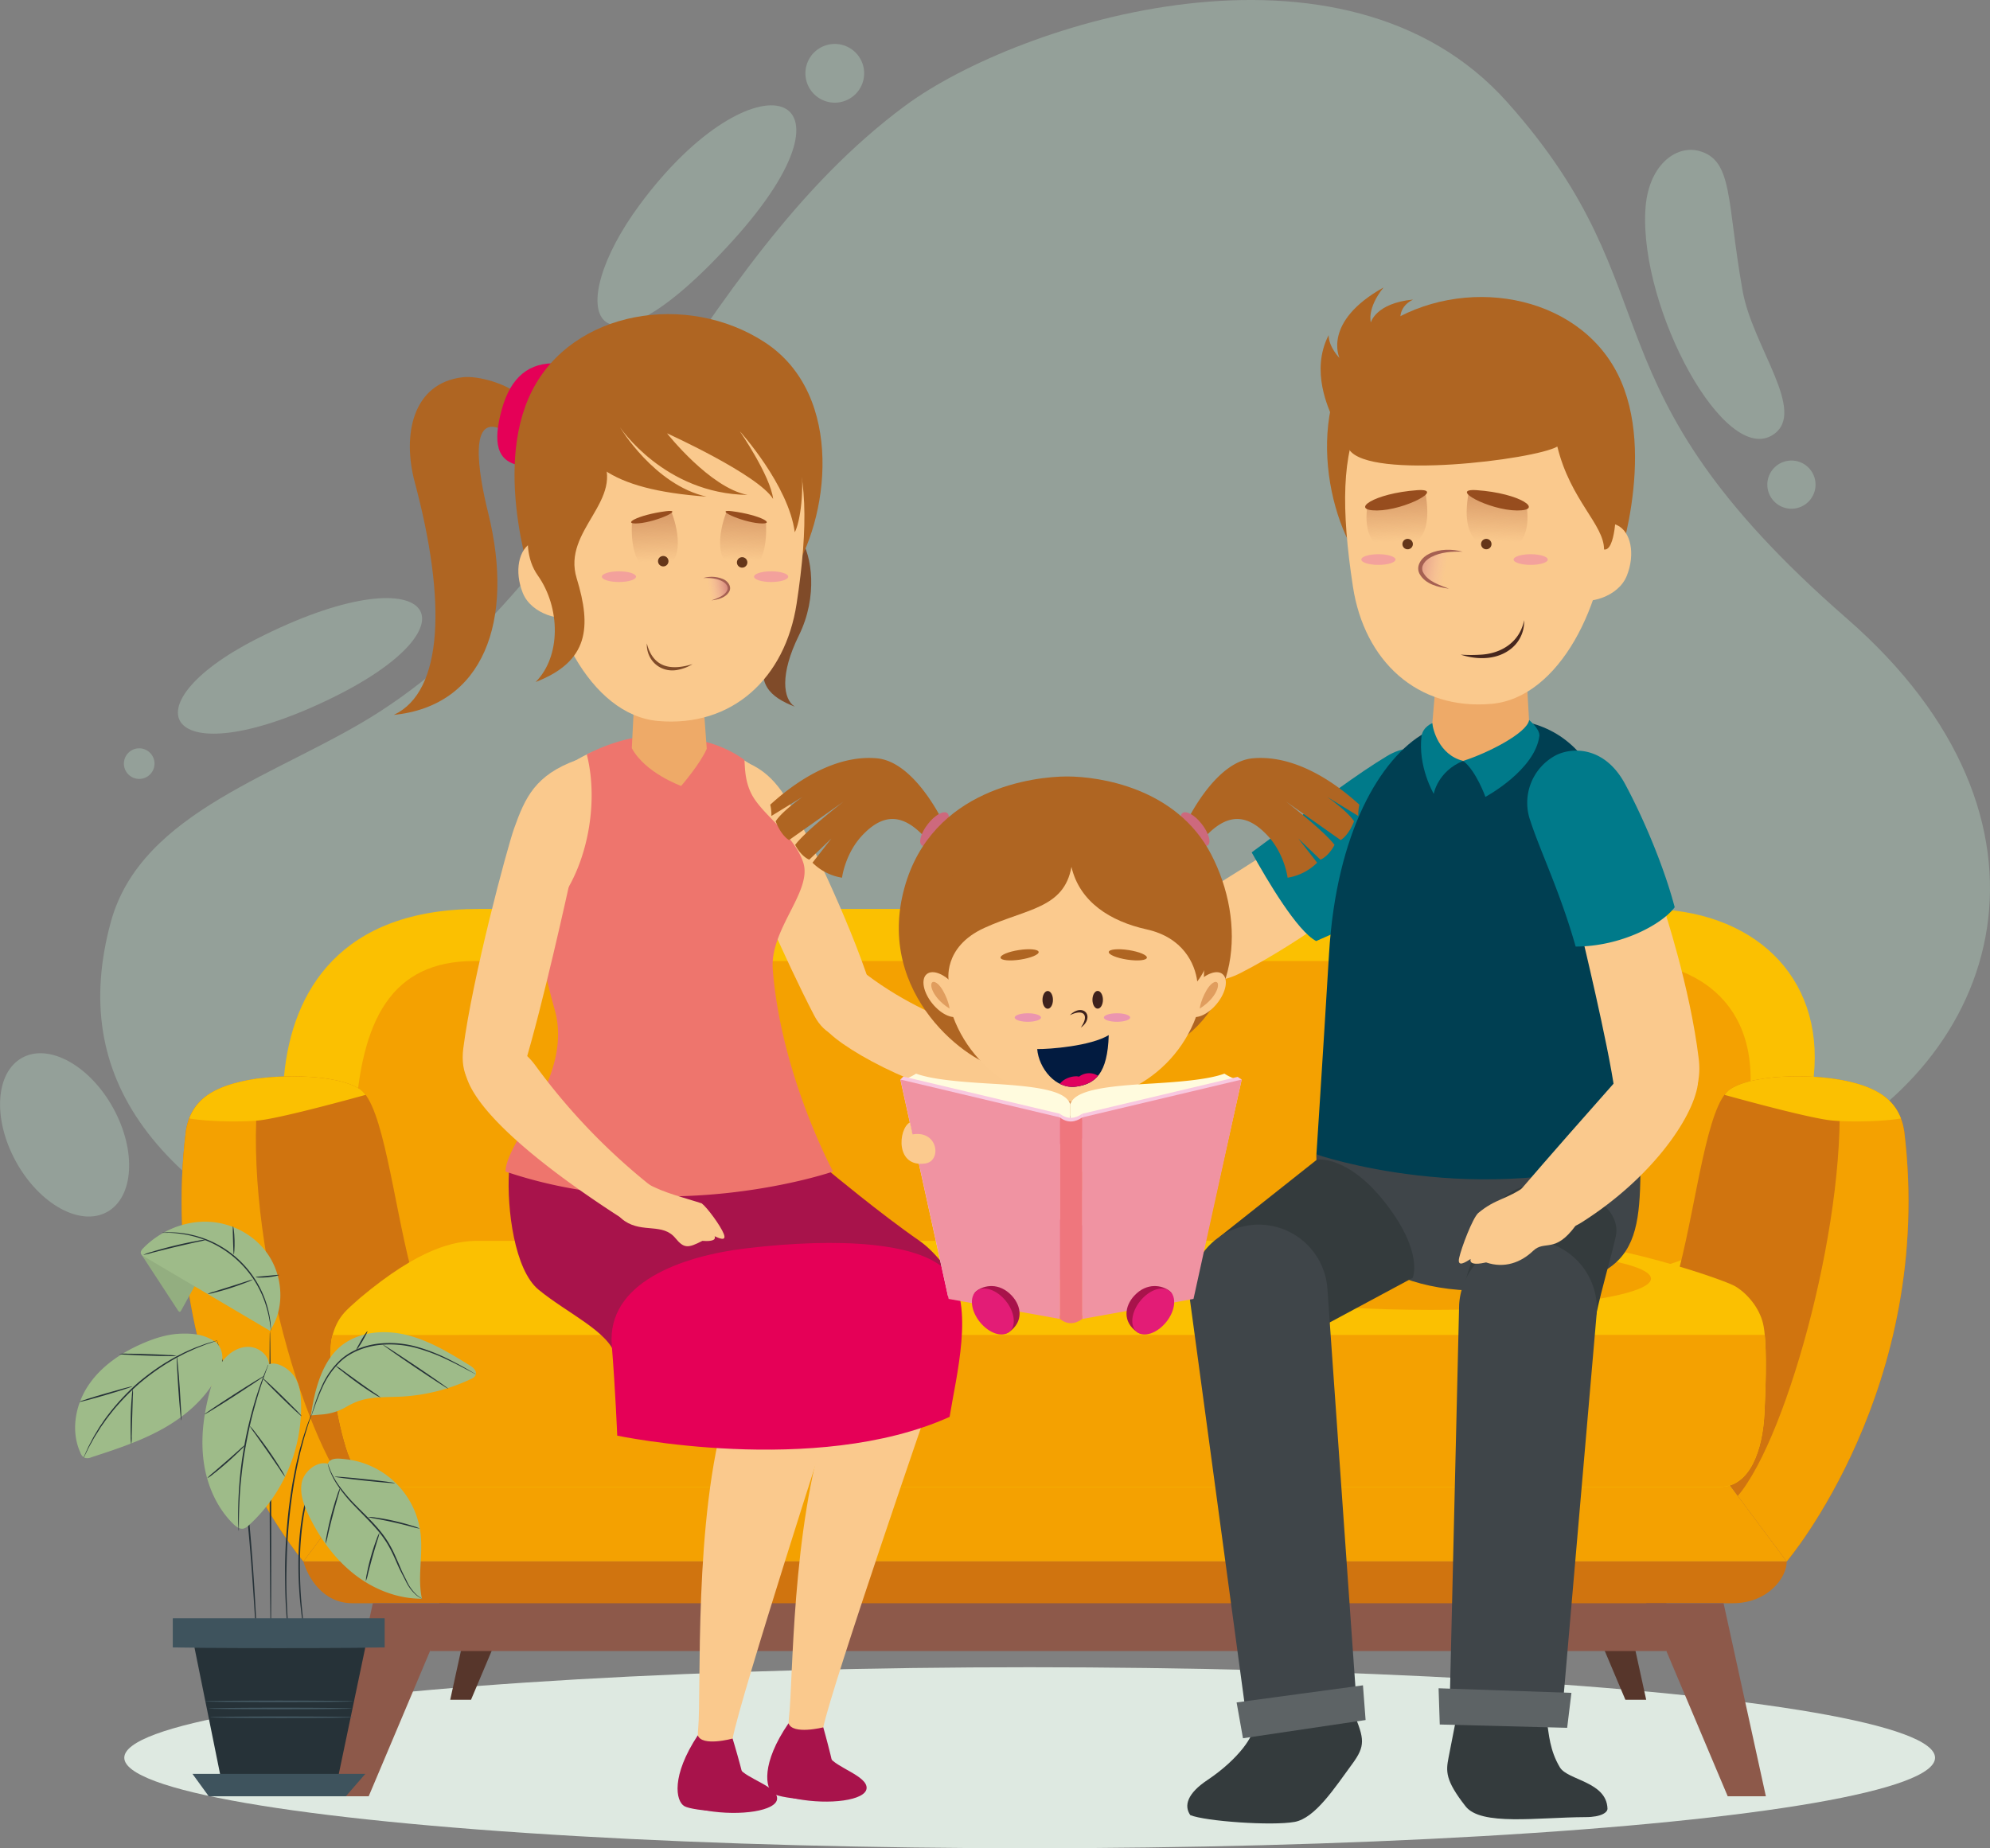 <svg xmlns="http://www.w3.org/2000/svg" xmlns:xlink="http://www.w3.org/1999/xlink" viewBox="0 0 1060.72 985.33"><rect x="0" y="0" width="1060.72" height="985.33" fill="#808080" stroke="none"/><defs><style>.cls-1{opacity:0.43;}.cls-2{fill:#aec9b9;}.cls-3{fill:#dee9e1;}.cls-4{fill:#57362b;}.cls-5{fill:#8d594a;}.cls-6{fill:#d0740f;}.cls-7{fill:#f4a101;}.cls-8{fill:#fbc001;}.cls-9{fill:#fac98d;}.cls-10{fill:#007a8a;}.cls-11{fill:#343b3d;}.cls-12{fill:#af6522;}.cls-13{fill:#3f4549;}.cls-14{fill:#003f52;}.cls-15{fill:#eeaa68;}.cls-16{fill:url(#linear-gradient);}.cls-17{fill:#a56052;}.cls-18{fill:url(#linear-gradient-2);}.cls-19{fill:#64361a;}.cls-20{fill:#974d1e;}.cls-21{fill:url(#linear-gradient-3);}.cls-22{fill:#f3a19c;}.cls-23{fill:#46271e;}.cls-24{fill:#5d6365;}.cls-25{fill:#e50057;}.cls-26{fill:#804b29;}.cls-27{fill:#a8134b;}.cls-28{fill:#ee756d;}.cls-29{fill:url(#linear-gradient-4);}.cls-30{fill:url(#linear-gradient-5);}.cls-31{fill:url(#linear-gradient-6);}.cls-32{fill:#e31c76;}.cls-33{fill:#fbca8e;}.cls-34{fill:#8d344c;}.cls-35{fill:#e09d5e;}.cls-36{fill:#cd697d;}.cls-37{fill:#3e221d;}.cls-38{fill:#eb95af;}.cls-39{fill:#021b40;}.cls-40{fill:#e0005f;}.cls-41{fill:#fff;}.cls-42{fill:#fdc300;}.cls-43{fill:#fffbde;}.cls-44{fill:#f8c8e0;}.cls-45{fill:#f093a2;}.cls-46{fill:#ef767d;}.cls-47{fill:#263238;}.cls-48{fill:#93ae80;}.cls-49{fill:#9ebb89;}.cls-50{fill:#3e535d;}.cls-51{fill:#455a64;}</style><linearGradient id="linear-gradient" x1="-535.24" y1="684.8" x2="-550.55" y2="694.32" gradientTransform="matrix(-0.92, 0.38, 0.38, 0.92, 0.41, -126.68)" gradientUnits="userSpaceOnUse"><stop offset="0" stop-color="#d28178"/><stop offset="1" stop-color="#f6b9ad" stop-opacity="0"/></linearGradient><linearGradient id="linear-gradient-2" x1="908.18" y1="160.6" x2="915.22" y2="184.45" gradientTransform="translate(-94.44 -119.75) rotate(14.55)" gradientUnits="userSpaceOnUse"><stop offset="0" stop-color="#d99b68"/><stop offset="1" stop-color="#d99b68" stop-opacity="0"/></linearGradient><linearGradient id="linear-gradient-3" x1="625.13" y1="234.09" x2="632.16" y2="257.94" gradientTransform="matrix(-0.97, 0.25, 0.25, 0.97, 1344.58, -119.75)" xlink:href="#linear-gradient-2"/><linearGradient id="linear-gradient-4" x1="578.98" y1="234.58" x2="569.73" y2="240.33" gradientTransform="translate(-56.39 -126.68) rotate(22.55)" xlink:href="#linear-gradient"/><linearGradient id="linear-gradient-5" x1="1792.1" y1="-58.2" x2="1799.29" y2="-33.83" gradientTransform="translate(-1400.56 -119.75) rotate(14.55)" xlink:href="#linear-gradient-2"/><linearGradient id="linear-gradient-6" x1="1031.6" y1="139.25" x2="1038.78" y2="163.62" gradientTransform="matrix(-0.97, 0.25, 0.25, 0.97, 1359.98, -119.75)" xlink:href="#linear-gradient-2"/></defs><g id="Layer_2" data-name="Layer 2"><g id="Layer_1-2" data-name="Layer 1"><g class="cls-1"><path class="cls-2" d="M984.45,329.76C840,203.84,894.87,157.12,803.47,54.55c-87.32-98-260.76-42.72-320.87,1.71C367.23,141.54,323,301.55,202.48,379.34,150.36,413,75.19,431.89,59,491.77c-22.23,82.07,21.41,144.8,143.4,193.88,80.58,32.42,223.16,44,310,41,150.71-5.2,323.8-51,447.58-109.19C1068.54,566.41,1107.64,437.16,984.45,329.76Z"/><path class="cls-2" d="M341.14,108.91c-42.5,57.31-24.84,101.54,49.57,19.27S401.91,27,341.14,108.91Z"/><path class="cls-2" d="M460.62,39.07A15.66,15.66,0,1,1,445,23.42,15.66,15.66,0,0,1,460.62,39.07Z"/><path class="cls-2" d="M877,112.17c-2.84,53,42.46,136.69,68.18,119.54,18.24-12.16-11-46.74-16.34-76.76-8.51-48-4.94-69.54-23.18-74.48C893.2,77.11,878.24,88.29,877,112.17Z"/><path class="cls-2" d="M967.73,258.37a12.85,12.85,0,1,1-12.85-12.85A12.85,12.85,0,0,1,967.73,258.37Z"/><path class="cls-2" d="M136.44,340.78c-69.91,35.72-48,73.46,37.75,32.65S230.31,292.83,136.44,340.78Z"/><path class="cls-2" d="M82.36,407.1a8.16,8.16,0,1,1-8.16-8.16A8.16,8.16,0,0,1,82.36,407.1Z"/><ellipse class="cls-2" cx="34.41" cy="605.04" rx="29.59" ry="46.93" transform="translate(-287.38 91.51) rotate(-28.82)"/></g><ellipse class="cls-3" cx="548.84" cy="937.08" rx="482.59" ry="48.25"/><polygon class="cls-4" points="871.52 879.02 877.46 906.16 866.37 906.16 854.91 879.02 871.52 879.02"/><polygon class="cls-4" points="245.92 879.02 239.98 906.16 251.07 906.16 262.53 879.02 245.92 879.02"/><polygon class="cls-5" points="229.21 880.2 888.23 880.2 888.23 848.63 235.32 848.63 229.21 880.2"/><path class="cls-6" d="M161.72,832.41c2.27,8.23,10.21,22.29,26.07,22.29H923.66c18.49,0,28.71-13.43,28.71-22.29Z"/><polygon class="cls-7" points="161.72 832.41 952.37 832.41 921.14 790.52 196.76 785.41 161.72 832.41"/><path class="cls-8" d="M966.77,573.81c5.61-53.9-32.9-89.24-89.31-89.24H255.39c-73.8,0-99.8,43.61-104,89.24S133.23,671,229.21,685.05s633.45,17.27,682.61,0S962.84,611.54,966.77,573.81Z"/><path class="cls-7" d="M189.28,597.86c3.07-54.22,19.26-85.52,63.52-85.52H865.92c36.7,0,77.72,22.08,64.77,85.52S918,667.78,876.31,677.49s-611.12,0-637.48,0-46.14-8.63-49.55-25.91S189.28,597.86,189.28,597.86Z"/><path class="cls-6" d="M99.07,603c2.67-16.79,14.51-24,35.93-27.64,14.79-2.5,45.15-2.77,57.13,5.52s17.5,59,26.72,94.91c-10.14,18.42-19.35,106-19.35,106l-37.78,50.68S82.48,739.35,99.07,603Z"/><path class="cls-6" d="M1015,603c-2.67-16.79-14.52-24-35.93-27.64-14.8-2.5-45.15-2.77-57.13,5.52s-17.51,59-26.72,94.91c10.13,18.42,19.35,106,19.35,106l37.78,50.68S1031.6,739.35,1015,603Z"/><path class="cls-7" d="M138.48,574.84c-1.23.16-2.4.32-3.48.51C113.58,579,101.74,586.2,99.07,603c-16.59,136.36,62.65,229.42,62.65,229.42l26.05-34.94C161,766.44,127.65,651.59,138.48,574.84Z"/><path class="cls-7" d="M1015,603c-2.64-16.59-14.28-23.84-35.21-27.5,6.38,68.45-26.42,190.24-53.5,222l26.06,34.95S1031.6,739.35,1015,603Z"/><path class="cls-8" d="M137.87,597.33c10.92-1.15,42.5-9.64,57-13.63a12.94,12.94,0,0,0-2.71-2.83c-12-8.29-42.34-8-57.13-5.52-18.29,3.08-29.54,8.87-34.11,20.93C112.39,598.17,130.19,598.14,137.87,597.33Z"/><path class="cls-8" d="M1013.2,596.28c-4.58-12.06-15.83-17.85-34.11-20.93-14.8-2.5-45.15-2.77-57.13,5.52a13,13,0,0,0-2.72,2.83c14.48,4,46,12.48,57,13.63C983.9,598.14,1001.7,598.17,1013.2,596.28Z"/><polygon class="cls-5" points="198.73 854.7 176.19 957.61 196.53 957.61 239.98 854.7 198.73 854.7"/><polygon class="cls-5" points="918.71 854.7 941.25 957.61 920.91 957.61 877.46 854.7 918.71 854.7"/><path class="cls-8" d="M191.86,692c-7.07,6.42-12.07,9.59-14.91,21s2.84,45.58,8.54,61.73,17.1,18,33.24,18h698c16.14,0,22.79-19.94,23.74-38.94s1.34-39.49-.72-48.18-8.68-16.23-14.85-19.88-66.31-24.22-103.37-24.22H254.79C242.08,661.51,223.65,665.32,191.86,692Z"/><ellipse class="cls-7" cx="762.74" cy="681.66" rx="117.27" ry="16.66"/><path class="cls-7" d="M177.33,711.69c-.13.43-.27.81-.38,1.27-2.85,11.4,2.84,45.58,8.54,61.73s17.1,18,33.24,18h698c16.14,0,22.79-19.94,23.74-38.94.77-15.47,1.15-31.83.16-42.1Z"/><path class="cls-9" d="M702.89,436.59s-51.27,34.35-73,45.87S627,536.25,661.3,518.7s69-45.36,69-45.36Z"/><path class="cls-10" d="M701.56,501.69c21.06-9.31,33.88-14.2,60.74-41.85,15.83-16.3,17.21-33.58,12.37-45.14s-18.48-21.85-35.5-11.55c-15.53,9.39-31.9,21.66-72,51.27C675.66,469.65,691.41,496.38,701.56,501.69Z"/><path class="cls-11" d="M831.5,942.26c-5.51-9.13-5.88-18-6.88-24l-47.71-5.78s-3,15.45-4.78,24.42c-1.43,7.4-1.89,12.07,9,26,8.16,10.66,38.37,5.95,64,5.83,8.58,0,11.78-2.6,11.7-4.54C856.33,949.77,835.64,949.1,831.5,942.26Z"/><path class="cls-12" d="M724.42,298.17c-20.41-29.35-29.63-96.51,13.73-124.83,41.36-27,102.3-17.1,124.09,26s-1.66,107.08-1.66,107.08Z"/><path class="cls-13" d="M789,688.09c-63.49,0-87.35-38.84-87.35-71.65v-1H874.43v1C874.44,667.48,872.46,688.09,789,688.09Z"/><path class="cls-14" d="M797,383.16c-9.69,0-30.06,3.36-37.32,7.45-24,13.48-47.39,53.38-51.26,117.69C705,565,701.69,615.45,701.69,615.45s86.52,29.87,174.58,0c-.11-16.15-2-66-4.63-103C865.58,427.53,849.49,383.16,797,383.16Z"/><path class="cls-15" d="M816,401.15l-4.32-75.89-43.32,2.06-6.22,74.14C774.88,407.62,802.1,407.74,816,401.15Z"/><path class="cls-10" d="M763.47,385.53c.26,3.19,3.47,16.89,16.43,20.11-13.69,5.64-15.67,17.57-15.67,17.57s-8.6-14.58-6.48-31C758.62,387.34,763.47,385.53,763.47,385.53Z"/><path class="cls-10" d="M815.05,383.86c-1,6.91-22.22,17.72-35.15,21.78,6.88,5.2,11.86,19.19,11.86,19.19s26.51-14.21,28.79-32.65C820.68,388.46,815.05,383.86,815.05,383.86Z"/><path class="cls-9" d="M721.15,312.77c6.05,39.47,34.19,66,73.9,62.46,36.13-3.18,61.11-53.68,62.12-99.73s-23.66-82.5-67.28-81.83C723.09,194.71,708.42,229.58,721.15,312.77Z"/><path class="cls-9" d="M835.87,295.41c-4.59,11.47-4.61,20.34,2.88,23.78s23.79-.77,28.38-12.24,2.25-23.56-5.23-27S840.46,283.93,835.87,295.41Z"/><path class="cls-16" d="M775.25,293.37c-9.74-.57-17.5,2.11-18.28,9.38s9.39,10.21,17.38,10S782.82,293.8,775.25,293.37Z"/><path class="cls-17" d="M779.6,294.11c-5.68-.15-11.67.18-16.74,2.87-2.94,1.53-5.92,4.61-4.38,8,2.61,5.11,8.82,6.88,13.86,8.86-5.84-.81-12.66-2.36-15.73-8-2.21-4.39,1.45-8.95,5.32-10.67,5.48-2.62,12-2.56,17.67-1.06Z"/><path class="cls-18" d="M759.81,262.62c1,7.26,5,28.55-15.38,30.25s-15.56-23-15.56-23S750.48,263.57,759.81,262.62Z"/><path class="cls-19" d="M753,290.76a2.78,2.78,0,1,1-2-3.4A2.77,2.77,0,0,1,753,290.76Z"/><path class="cls-20" d="M755.41,261.32C732,263,719.15,272.25,734,272.14S770.84,260.25,755.41,261.32Z"/><path class="cls-21" d="M782.76,262.62c-1,7.26-5,28.55,15.38,30.25s15.57-23,15.57-23S792.09,263.57,782.76,262.62Z"/><path class="cls-19" d="M789.54,290.76a2.78,2.78,0,1,0,2-3.4A2.79,2.79,0,0,0,789.54,290.76Z"/><path class="cls-20" d="M787.17,261.32c23.41,1.63,36.25,10.93,21.37,10.82S771.73,260.25,787.17,261.32Z"/><path class="cls-22" d="M743.83,298.31c0,1.57-4.08,2.84-9.1,2.84s-9.11-1.27-9.11-2.84,4.08-2.85,9.11-2.85S743.83,296.74,743.83,298.31Z"/><path class="cls-22" d="M825,298.31c0,1.57-4.08,2.84-9.11,2.84s-9.1-1.27-9.1-2.84,4.07-2.85,9.1-2.85S825,296.74,825,298.31Z"/><path class="cls-23" d="M812.39,330.63a18.48,18.48,0,0,1-7.92,15.94C797,351.9,787,351.74,778.59,349a81.12,81.12,0,0,0,10.91,0c11.09-.66,20.69-7,22.89-18.36Z"/><path class="cls-12" d="M719.17,239.71c10.76,16.24,98.75,5.35,110.93-1.64,7,28.71,24.9,41.52,24.9,54.87,6.21,1,6.46-21.77,6.46-21.77s-8.55-61.91-28.5-72.79-48.18-20.72-74.6-9.06-42.11,25.18-43.39,36C714.4,230.1,715.15,233.51,719.17,239.71Z"/><path class="cls-11" d="M850.36,702.83c4.08-19,8.69-33.34,10.92-43.92,5.07-24-52.8-44.26-68-9.27-5.74,13.24-13,32.88-14.12,41.92C777.92,702.08,850.36,702.83,850.36,702.83Z"/><path class="cls-13" d="M832.85,911.05l-60.1-3.95,5-211.33A36.76,36.76,0,0,1,816.38,661h0a36.76,36.76,0,0,1,34.73,38.67Z"/><path class="cls-11" d="M650.22,659.22l51.74-41s16.57-2.7,36.81,23.52S753,681.25,753,681.25l-55,29.56Z"/><path class="cls-13" d="M723.06,907.72l-58.64,8.13-30.1-222.54a36.75,36.75,0,0,1,32.89-40.25h0A36.76,36.76,0,0,1,707.46,686Z"/><path class="cls-11" d="M667.86,920.09c1.46,4.4-7.58,17.74-24.31,28.9-10.61,7.07-12.63,13.63-9.09,18.68,8.08,3.28,43.43,5.81,55.58,3.62,11-2,21.4-18.19,30.81-31,6.95-9.5,6.49-13.21.69-27C718.06,905,667.86,920.09,667.86,920.09Z"/><polygon class="cls-24" points="659.14 907.59 726.49 898.47 727.9 916.98 662.54 926.69 659.14 907.59"/><polygon class="cls-24" points="766.8 900.04 837.61 902.49 835.34 921.12 767.43 919.36 766.8 900.04"/><path class="cls-12" d="M710.13,222.65c-1.6-4.49-11.88-24.73-1.92-44,0,6.42,5.78,12.2,5.78,12.2s-9.32-19.27,23.45-37.58c-9,11.24-6.75,18.63-6.75,18.63s2.57-10.28,22.49-12.2c-9,4.49-6.43,12.52-6.43,12.52"/><path class="cls-9" d="M842.81,497.12s14.5,60,17.8,84.37,49.47,21.28,44.86-17-18.69-80.44-18.69-80.44Z"/><path class="cls-10" d="M892.66,483.67c-5.88-22.26-17-48.18-26.47-65.73-10.76-20-28.05-19.84-37-15.22a28.65,28.65,0,0,0-13.51,34.79c5.67,17.24,15.86,37.84,24.19,67.11C864,504.62,885.82,492.86,892.66,483.67Z"/><path class="cls-9" d="M863.83,573.45c-16.39,18.48-38.45,43.52-52.75,60.21-10,11.71,8.77,32.73,32.19,17.88,36.66-23.25,59-55.14,61.69-73.32S882.57,552.32,863.83,573.45Z"/><path class="cls-9" d="M813.5,632.1c-10.69,7.64-16.19,6.72-25.65,14.66-3.06,3-8.86,18.32-10.08,23.82s3.66,2.13,6.11.61c-.92,3.66,5.49,2.44,8.24,1.83,9.77,3.36,18.63,0,25-6.11s11.6,1.83,22.9-13.74S813.5,632.1,813.5,632.1Z"/><path class="cls-12" d="M276.34,210.41c-6.28-5.78-21.43-10.25-29.67-9.3-26.83,3.1-32.33,30.79-25.59,56,16.79,62.72,15.44,111.51-11.15,124,47.6-4.72,64.56-49.88,50.32-107.5-5.53-22.38-10.56-54.07,8.05-44.26C282,236.5,276.34,210.41,276.34,210.41Z"/><path class="cls-25" d="M297.23,193.73c-15.09-.79-25,7.15-29.79,24.62s-2.78,27.8,9.93,29.79C280.55,243,297.23,193.73,297.23,193.73Z"/><path class="cls-26" d="M426.76,287.29c5.93,8.73,9.36,30.56-.93,51.45s-8.42,34-2.19,38c-12.78-5-21.82-12.16-14-30.56S426.76,287.29,426.76,287.29Z"/><path class="cls-9" d="M443.82,752.42s-49,151.7-53.33,174.47-20.17,14.07-18.35-5.27-2.61-112.43,15.06-170.48C422.93,732.39,443.82,752.42,443.82,752.42Z"/><path class="cls-27" d="M371.94,925.12c-14.29,21.71-11.75,35-7.22,37.73s33.68,5.08,33.85-2-8.08-34-8.08-34S374.2,931.34,371.94,925.12Z"/><path class="cls-27" d="M394.05,942.71c3.81,5.56,20.48,9.69,20.17,16.21s-19.64,9.35-37.33,6.39-2.83-19.5-2.83-19.5Z"/><path class="cls-27" d="M510.89,689.25c-1.32-7.63-11.71-21.5-21-27.9-20.43-14.12-47.9-37-47.9-37s-165-1.73-170.69.23c-1.19,19.87,2.94,52.5,15.8,63,15.39,12.63,37.1,22.1,41,35.12C334.35,743.08,510.89,689.25,510.89,689.25Z"/><path class="cls-9" d="M495.59,747.46s-52,150.69-56.76,173.38-20.45,13.67-18.25-5.63,1.3-99.62,20.12-157.3C476.78,739.86,495.59,747.46,495.59,747.46Z"/><path class="cls-25" d="M329,765.36s105.65,22.23,177.16-10c3.51-21.73,13.33-59.6-.35-76.42S447,659.6,397.64,665.52c-35,4.19-74.19,18.55-71.55,51.59C328,740.75,329,765.36,329,765.36Z"/><path class="cls-12" d="M421.34,307.29c20.41-29.35,29.63-96.51-13.72-124.83-41.37-27-102.31-17.1-124.1,26s1.67,107.08,1.67,107.08Z"/><path class="cls-9" d="M315.53,400.94c-13.47,6-23.37,13.88-27.24,26.72-5.12,17-10,48.77.49,71S327,440.69,315.53,400.94Z"/><path class="cls-9" d="M400,467.72s18.22,43.39,34,73.68c11.36,21.83,38.71,11.48,30-15.7-11.8-36.66-35.28-83.87-40.73-93.3-9-15.52-16.44-26-39.33-29.86C377.05,427.8,400,467.72,400,467.72Z"/><path class="cls-9" d="M395,404.52c11.47,5.36,19.86,19.32,21.34,28s-5.32,22.08-5.32,22.08S393.06,421.77,395,404.52Z"/><path class="cls-28" d="M348.8,392.28c19.19,0,35.14,3.54,48,12.84.36,4.09.06,12.54,5,20.31,6.34,10,21.7,20.43,26.33,34.34,5.1,15.3-17.92,35.48-16.22,57.08,4.46,56.64,32.14,107.72,32.14,107.72s-86.52,29.87-174.59,0c.11-16.15,36.19-50.25,26.29-86a333.14,333.14,0,0,1-9.7-46.41c23.24-15.38,34.85-58,26.72-90C324.31,396.26,337.56,392.28,348.8,392.28Z"/><path class="cls-15" d="M336.77,398.87,340,334.38l32.11,2.07,4.61,62.74c-3.56,8.16-13.65,19.81-13.65,19.81S344,412.18,336.77,398.87Z"/><path class="cls-9" d="M424.61,321.89c-6.05,39.47-34.19,66-73.9,62.47-36.12-3.19-61.1-53.68-62.12-99.74s23.67-82.5,67.28-81.82C422.68,203.83,437.35,238.7,424.61,321.89Z"/><path class="cls-9" d="M309.89,304.53c4.59,11.47,4.61,20.34-2.87,23.78s-23.79-.76-28.38-12.24-2.25-23.55,5.23-27S305.3,293.05,309.89,304.53Z"/><path class="cls-29" d="M377.51,307.7c5.88-.34,10.57,1.27,11,5.67s-5.67,6.17-10.5,6.06S372.93,308,377.51,307.7Z"/><path class="cls-17" d="M374.88,308.15a15.77,15.77,0,0,1,10.68.64c2.32,1,4.55,3.82,3.21,6.44-1.84,3.44-6,4.37-9.51,4.85,3-1.16,6.86-2.3,8.38-5.35.93-2.06-.87-3.92-2.65-4.85-3.08-1.61-6.62-1.84-10.11-1.73Z"/><path class="cls-30" d="M358,273.16c4,10.38,7.4,30-9,30.72-14.41.59-12.12-25.46-12.12-25.46S348.68,274.12,358,273.16Z"/><path class="cls-19" d="M356.22,299.88a2.78,2.78,0,1,1-2-3.39A2.77,2.77,0,0,1,356.22,299.88Z"/><path class="cls-20" d="M355,272.53c-15.4,2-24.27,7.26-14.53,6.45S365.16,271.22,355,272.53Z"/><path class="cls-31" d="M387.13,273.16c-4,10.38-7.41,30,9,30.72,14.41.59,12.12-25.46,12.12-25.46S396.45,274.12,387.13,273.16Z"/><path class="cls-19" d="M392.89,300.53a2.78,2.78,0,1,0,2-3.39A2.79,2.79,0,0,0,392.89,300.53Z"/><path class="cls-20" d="M390.13,272.53c15.4,2,24.28,7.26,14.53,6.45S380,271.22,390.13,272.53Z"/><path class="cls-22" d="M401.93,307.43c0,1.57,4.08,2.85,9.11,2.85s9.1-1.28,9.1-2.85-4.07-2.85-9.1-2.85S401.93,305.86,401.93,307.43Z"/><path class="cls-22" d="M320.81,307.43c0,1.57,4.08,2.85,9.11,2.85s9.1-1.28,9.1-2.85-4.07-2.85-9.1-2.85S320.81,305.86,320.81,307.43Z"/><path class="cls-26" d="M344.77,343c3.35,13,12.84,14.6,24.4,11.05a23.35,23.35,0,0,1-7.61,3c-9.2,2-17.08-4.74-16.79-14.06Z"/><path class="cls-27" d="M420.31,918.7c-14.71,21.43-12.44,34.82-8,37.59S445.93,962,446.23,955s-7.4-34.12-7.4-34.12S422.45,925,420.31,918.7Z"/><path class="cls-27" d="M442.07,936.72c3.7,5.64,20.28,10.1,19.85,16.61s-19.83,9-37.45,5.65S422,939.43,422,939.43Z"/><path class="cls-12" d="M302.94,217.76c4.73,28.4,21.3,43.19,73.66,47-27.81-6.21-46.15-37-46.15-37s23.67,35.49,68,36.08c-20.12-3.84-42.9-32.83-42.9-32.83S404.11,253,412.1,266c-1.48-12.43-17.75-36.09-17.75-36.09s26,28.69,29.28,53.84c5.62-10.36,11.06-70.25-26.92-81.36C341.1,186.1,302.94,217.76,302.94,217.76Z"/><path class="cls-12" d="M296.13,239.65c-10.94,22.64-21.59,50-9.46,67.15s12.42,43.19-1.18,56.8c28.39-11,29.87-29.29,21.89-55.32s26.62-41.42,13-65.67S309.15,212.73,296.13,239.65Z"/><path class="cls-9" d="M303.26,472.24s-14,64-24,96.62c-7.2,23.53-36,18.32-32.31-10C251.87,520.67,270.37,452,274,441.72c6-16.89,11.45-28.52,33.24-36.51C318.51,428.83,303.26,472.24,303.26,472.24Z"/><path class="cls-9" d="M285.37,568a333.84,333.84,0,0,0,63,65.34c12.89,10.3.65,27.38-15.26,17.22-45.89-29.3-78.87-57.66-84.49-76.51S269.12,545.93,285.37,568Z"/><path class="cls-9" d="M345.25,631.1c8.57,4.9,20,7.53,28.79,10.44,2.85,2.13,10.12,12,11.76,16.3s-2.73,2.17-4.9,1.21c1.18,2.88-4.2,2.64-6.51,2.47-7.57,3.89-9.74,4.21-14.37-1.43-6.76-8.24-17.36-2.62-27-9.11C319.8,642.17,334.69,625.07,345.25,631.1Z"/><path class="cls-9" d="M462,519.62c41.81,31.54,80.58,31.16,83.24,50.17,1.43,10.23-6.84,15.58-16,16C500.4,587,449.83,560.66,440,548.5S453.16,513,462,519.62Z"/><path class="cls-32" d="M522,673.55s17.73,8.91,52.34,8.91,48.84-9.69,48.84-9.69-23.28-74.58-27.13-83c-4.1-8.94-7.23-13-23.44-13h0c-15.88,0-19.77,2.93-24.75,13.69C540.46,606.35,522,673.55,522,673.55Z"/><path class="cls-33" d="M552.91,585.79s-23,5.67-36.86,5.31c6,11.7,34.38,5.67,34.38,5.67Z"/><path class="cls-34" d="M585.26,584.89c0,5.13-13.53,14.41-13.53,14.41s-13.52-9.28-13.52-14.41,6-9.28,13.52-9.28S585.26,579.77,585.26,584.89Z"/><path class="cls-35" d="M582.18,584.89c0,3.62-10.45,10.82-10.45,10.82s-10.44-7.2-10.44-10.82,4.67-6.55,10.44-6.55S582.18,581.28,582.18,584.89Z"/><path class="cls-12" d="M724.59,429c-18.84-17.17-38.77-26.36-56.81-24.74s-32.16,27.11-36.55,36.38a9.1,9.1,0,0,0,8,9.11C651.6,434.51,662.73,432,675.21,445c9.51,9.83,11.12,22.92,11.12,22.92a28.94,28.94,0,0,0,15.75-8L692,447l11.81,11.29s4.1-1.37,7.53-7.87c-5.82-7.7-25.84-23.1-25.84-23.1l29.09,20.53s4.07-2.09,7.15-10c-3.58-5.55-14.45-13.08-14.45-13.08L724,435A22.91,22.91,0,0,1,724.59,429Z"/><path class="cls-36" d="M643.8,450.66c-2,1.54-6.58-1.05-10.32-5.79s-5.2-9.84-3.24-11.39,6.58,1,10.32,5.8S645.76,449.12,643.8,450.66Z"/><path class="cls-12" d="M410.56,429c18.84-17.17,38.77-26.36,56.81-24.74s32.16,27.11,36.55,36.38a9.1,9.1,0,0,1-8.05,9.11C483.55,434.51,472.42,432,459.94,445c-9.51,9.83-11.12,22.92-11.12,22.92a28.88,28.88,0,0,1-15.74-8L443.17,447l-11.81,11.29s-4.1-1.37-7.52-7.87c5.81-7.7,25.83-23.1,25.83-23.1l-29.09,20.53s-4.06-2.09-7.14-10c3.57-5.55,14.44-13.08,14.44-13.08L411.17,435A22.44,22.44,0,0,0,410.56,429Z"/><path class="cls-36" d="M491.35,450.66c2,1.54,6.58-1.05,10.32-5.79s5.2-9.84,3.24-11.39-6.57,1-10.32,5.8S489.4,449.12,491.35,450.66Z"/><path class="cls-12" d="M533.77,569.4c-16.66-2-67.52-38.87-51.66-96.18,14.67-53,69.47-59.27,86.66-59.27s58.27,6,76.75,41.41c18.84,36.11,16,85.16-27.13,105.55S533.77,569.4,533.77,569.4Z"/><ellipse class="cls-33" cx="572.79" cy="518.16" rx="69" ry="69.02"/><path class="cls-37" d="M570.25,541.26c1.76-1.88,4.79-3.61,7.4-2.39a3.57,3.57,0,0,1,2,3.22c0,2.42-1.7,4.49-3.56,5.72,4.79-6.77,1.33-10.19-5.86-6.55Z"/><path class="cls-12" d="M498.57,504.58c.79,12.7,7.14,18.65,7.14,18.65s-3.57-18.25,19-28.56,42.43-10.31,46.4-32.52c4.36,18.64,20.62,29,40.06,33.31s25.78,18.25,27,27.77c11.9-15.47,6.74-34.11,5.15-48s-26.57-44-72.58-41.25S497.38,463.73,498.57,504.58Z"/><path class="cls-12" d="M553.63,507.49c.21,1.4-4.16,3.23-9.77,4.09s-10.33.42-10.54-1,4.15-3.23,9.76-4.09S553.41,506.08,553.63,507.49Z"/><path class="cls-12" d="M591,507.49c-.21,1.4,4.16,3.23,9.77,4.09s10.33.42,10.55-1-4.16-3.23-9.77-4.09S591.17,506.08,591,507.49Z"/><ellipse class="cls-37" cx="558.46" cy="533.04" rx="2.79" ry="4.73"/><path class="cls-37" d="M587.89,533c0,2.61-1.25,4.72-2.79,4.72s-2.8-2.11-2.8-4.72,1.25-4.73,2.8-4.73S587.89,530.43,587.89,533Z"/><path class="cls-38" d="M602.4,542.46c0,1.25-3.13,2.26-7,2.26s-7-1-7-2.26,3.14-2.27,7-2.27S602.4,541.21,602.4,542.46Z"/><path class="cls-38" d="M554.87,542.46c0,1.25-3.14,2.26-7,2.26s-7-1-7-2.26,3.14-2.27,7-2.27S554.87,541.21,554.87,542.46Z"/><path class="cls-39" d="M552.86,559.28c6.41.09,28.42-1.56,38.12-7.45-.6,20.62-7.2,26-17.24,27.46C562.65,580.94,553.64,569.33,552.86,559.28Z"/><path class="cls-40" d="M575.13,574c-1.66-.66-7.46.12-10.18,3.8a14.63,14.63,0,0,0,8.79,1.46c4.67-.69,8.59-2.22,11.52-5.74A8.82,8.82,0,0,0,575.13,574Z"/><path class="cls-33" d="M648.65,535.05c-4.92,6.05-11.55,8.81-14.81,6.16s-1.91-9.7,3-15.75,11.55-8.82,14.8-6.17S653.57,529,648.65,535.05Z"/><path class="cls-35" d="M639.5,537.69c.18-3.06,3.76-12.41,7.66-14.05S650,531.08,639.5,537.69Z"/><path class="cls-33" d="M497,535.05c4.92,6.05,11.55,8.81,14.81,6.16s1.91-9.7-3-15.75-11.55-8.82-14.8-6.17S492.06,529,497,535.05Z"/><path class="cls-35" d="M506.13,537.69c-.18-3.06-3.76-12.41-7.66-14.05S495.59,531.08,506.13,537.69Z"/><path class="cls-41" d="M596.71,630a9.23,9.23,0,0,0-4.71-8,9.25,9.25,0,0,0-11.4-11.4,9.25,9.25,0,0,0-16.12,0A9.24,9.24,0,0,0,553.09,622a9.24,9.24,0,0,0,0,16.11,9.24,9.24,0,0,0,11.39,11.4,9.25,9.25,0,0,0,16.12,0,9.25,9.25,0,0,0,11.4-11.4A9.25,9.25,0,0,0,596.71,630Z"/><path class="cls-42" d="M579.12,629.63a6.58,6.58,0,1,1-6.58-6.59A6.58,6.58,0,0,1,579.12,629.63Z"/><path class="cls-43" d="M483.14,575a28.37,28.37,0,0,0,5.16-2.63c8.95,3.3,25,4.49,41.29,5.44,25.37,1.48,38.76,4,40.89,11v9.89Z"/><path class="cls-43" d="M657.79,575a28.13,28.13,0,0,1-5.15-2.63c-8.95,3.3-25,4.49-41.29,5.44-25.37,1.48-38.76,4-40.89,11v9.89Z"/><polygon class="cls-44" points="564.91 701.21 505.27 690.95 479.92 575.53 481.5 573.93 564.91 593.75 564.91 701.21"/><polygon class="cls-44" points="576.91 701.21 636.17 690.53 661.85 575.53 659.69 574.1 576.91 593.75 576.91 701.21"/><path class="cls-44" d="M564.91,701.21c3.92,3.06,7.93,2.94,12,0V593.75c-4,2.77-8,3.08-12,0Z"/><polygon class="cls-45" points="564.91 703.15 505.65 692.47 479.97 575.53 564.91 595.69 564.91 703.15"/><polygon class="cls-45" points="576.91 703.15 636.17 692.47 661.85 575.53 576.91 595.69 576.91 703.15"/><path class="cls-46" d="M564.91,703.15c3.92,3.05,7.93,2.94,12,0V595.69c-4,2.77-8,3.08-12,0Z"/><path class="cls-27" d="M539.32,690.75c5.25,5.65,6.26,13.86-1.37,19.32-4,2.86-7.71-2.14-12.54-8.15s-8.78-10.55-4.94-13.64S532.53,683.45,539.32,690.75Z"/><path class="cls-32" d="M536.16,693.59c4.83,6,5.63,13.39,1.79,16.48s-10.87.7-15.69-5.31-5.63-13.39-1.79-16.48S531.34,687.58,536.16,693.59Z"/><path class="cls-27" d="M604.6,690.75c-5.25,5.65-6.27,13.86,1.37,19.32,4,2.86,7.71-2.14,12.54-8.15s8.78-10.55,4.94-13.64S611.38,683.45,604.6,690.75Z"/><path class="cls-32" d="M607.75,693.59c-4.83,6-5.63,13.39-1.78,16.48s10.86.7,15.69-5.31,5.63-13.39,1.79-16.48S612.58,687.58,607.75,693.59Z"/><path class="cls-33" d="M485,598.34c-6.32,3.57-7.81,24.26,8.22,21.92,8.91-1.3,6.83-17.91-6.87-15.48C485.92,602.76,485,598.34,485,598.34Z"/><path id="Group_1" data-name="Group 1" class="cls-47" d="M144.34,875.42c-.2,0-.49-37.15-.64-83s-.06-83,.18-83,.5,37.16.65,83,0,83-.19,83Z"/><path id="Group_1-2" data-name="Group 1" class="cls-47" d="M169.5,782.44a3.32,3.32,0,0,1-.31.86c-.26.62-.61,1.41-1,2.41-.24.51-.46,1.1-.74,1.72s-.49,1.38-.77,2.11-.57,1.57-.88,2.43-.53,1.8-.82,2.75a111.6,111.6,0,0,0-3.16,13.81,168.78,168.78,0,0,0-1.77,17.3,232.12,232.12,0,0,0,.9,31.59c.37,4,.72,7.27,1,9.53.11,1.07.23,1.93.3,2.61a4,4,0,0,1,0,.92,4.8,4.8,0,0,1-.22-.9c-.11-.68-.24-1.53-.43-2.57-.36-2.26-.82-5.49-1.25-9.53a208.43,208.43,0,0,1-1.13-31.68,159.4,159.4,0,0,1,1.81-17.38,106.72,106.72,0,0,1,3.35-13.88c.31-1,.57-1.89.9-2.76s.64-1.65.93-2.42.57-1.43.81-2.07.57-1.2.81-1.73c.48-1,.84-1.73,1.16-2.33a5,5,0,0,1,.49-.79Z"/><path id="Group_1-3" data-name="Group 1" class="cls-47" d="M166.62,752.39a7.19,7.19,0,0,1-.35,1.23c-.29.87-.68,2-1.18,3.46-.25.77-.55,1.57-.86,2.49s-.57,1.95-.92,3c-.66,2.15-1.41,4.6-2.09,7.35-.39,1.36-.75,2.81-1.14,4.3s-.68,3.08-1.05,4.7c-.79,3.23-1.37,6.76-2.09,10.41-1.25,7.38-2.35,15.54-3.1,24.15s-1,16.84-1.14,24.34.07,14.21.36,19.88c.11,2.83.28,5.39.45,7.63s.27,4.18.4,5.76.22,2.74.28,3.62a6,6,0,0,1,0,1.29,8.85,8.85,0,0,1-.18-1.25c-.11-.9-.26-2.11-.44-3.64s-.37-3.51-.55-5.77-.41-4.79-.54-7.62c-.4-5.67-.53-12.41-.55-19.94s.35-15.74,1.07-24.37,1.87-16.81,3.18-24.21c.73-3.67,1.34-7.2,2.14-10.45.41-1.61.76-3.17,1.12-4.7s.81-2.92,1.2-4.29c.71-2.76,1.52-5.18,2.22-7.31.35-1.09.68-2.08,1-3s.65-1.71.94-2.48c.55-1.43,1-2.55,1.34-3.41a4.46,4.46,0,0,1,.48-1.18Z"/><path id="Group_1-4" data-name="Group 1" class="cls-47" d="M137.2,882a1.37,1.37,0,0,1-.06-.44c0-.33,0-.75-.09-1.27-.07-1.17-.2-2.82-.33-4.9-.28-4.33-.66-10.5-1.14-18.11-1-15.28-2.4-36.38-5-59.59-1.3-11.61-2.82-22.63-4.4-32.62-.85-5-1.6-9.73-2.48-14.16s-1.67-8.52-2.44-12.26-1.57-7.13-2.25-10.09-1.28-5.49-1.81-7.56-.9-3.64-1.18-4.78c-.11-.51-.22-.91-.29-1.25s-.08-.44-.08-.44a2.06,2.06,0,0,1,.15.43c.11.31.22.71.39,1.23.31,1.14.75,2.71,1.32,4.74s1.25,4.59,2,7.54,1.57,6.34,2.36,10.09,1.71,7.84,2.54,12.26,1.67,9.17,2.55,14.16c1.62,10,3.18,21,4.5,32.65,2.57,23.24,3.89,44.37,4.74,59.65.4,7.66.7,13.85.88,18.13.07,2.07.13,3.75.17,4.9,0,.54,0,1,0,1.31a1.45,1.45,0,0,1,0,.38Z"/><path id="Group_7" data-name="Group 7" class="cls-48" d="M104,685.18q-3.72,6.72-7.44,13.48c-.17.31-.4.66-.75.69s-.68-.33-.9-.66L75.18,668.48l4.54-2.57Z"/><path id="Group_5" data-name="Group 5" class="cls-49" d="M143.88,709.45q-33.57-19.83-67.16-39.63a3.2,3.2,0,0,1-1.63-1.63c-.28-1,.48-2,1.19-2.7,9.24-9.51,22.65-15,35.89-14.09s26,8.58,32.43,20.19,6.72,26.86-.72,37.86"/><path id="Group_4" data-name="Group 4" class="cls-47" d="M86.42,657.21a2.58,2.58,0,0,1,.86-.13c.59,0,1.43-.13,2.55-.11a50.7,50.7,0,0,1,9.32.73,55.48,55.48,0,0,1,13.26,4A54.42,54.42,0,0,1,142.62,697a50,50,0,0,1,1.65,9.18c.11,1.11.09,2,.15,2.56s0,.86,0,.86-.15-1.19-.42-3.38a57.5,57.5,0,0,0-1.9-9.09,54.86,54.86,0,0,0-43-38.91,58.79,58.79,0,0,0-9.21-1,33.51,33.51,0,0,1-3.41,0Z"/><path id="Group_3" data-name="Group 3" class="cls-47" d="M134.79,682.13a17.33,17.33,0,0,1-3.4,1.54c-2.14.83-5.14,1.91-8.48,3s-6.39,1.92-8.65,2.46a17.39,17.39,0,0,1-3.65.71,17.21,17.21,0,0,1,3.5-1.25c2.48-.79,5.37-1.69,8.54-2.68s6.06-1.94,8.54-2.75c2.19-.72,3.55-1.14,3.6-1Z"/><path id="Group_2" data-name="Group 2" class="cls-47" d="M124.21,653.72c.22,0,.7,3.34.81,7.49s-.2,7.55-.4,7.53-.28-3.36-.41-7.49-.22-7.51,0-7.53Z"/><path id="Group_1-5" data-name="Group 1" class="cls-47" d="M76.15,669.09A27.4,27.4,0,0,1,81,667.36c3-.93,7.31-2.13,12-3.27s9-2,12.19-2.59a34.15,34.15,0,0,1,5.13-.69,31.29,31.29,0,0,1-5,1.25c-3.1.69-7.4,1.67-12.12,2.79s-9,2.24-12.06,3a34,34,0,0,1-5,1.19Z"/><path id="Group_6" data-name="Group 6" class="cls-49" d="M143.42,727.31c-.47-5.28-5.8-9.22-11.07-9.28s-10.21,3.12-13.46,7.29-5,9.29-6.48,14.36c-3.55,12.4-5.5,25.44-4,38.26s6.7,25.4,15.9,34.47c1.51,1.45,3.44,2.94,5.49,2.5a6.69,6.69,0,0,0,2.89-1.8A85.6,85.6,0,0,0,160.48,748c-.12-4.88-.77-9.93-3.47-14s-9-8.34-13.59-6.72"/><path id="Group_5-2" data-name="Group 5" class="cls-47" d="M127.21,816a4.51,4.51,0,0,1-.09-.92c0-.68-.08-1.56-.13-2.63-.09-2.28-.11-5.6,0-9.71s.35-9,.83-14.4,1.28-11.31,2.37-17.48,2.42-12,3.82-17.25,2.84-9.92,4.18-13.77,2.5-7,3.4-9.09c.42-1,.77-1.8,1-2.45a3,3,0,0,1,.4-.82,3.51,3.51,0,0,1-.25.88c-.24.64-.54,1.49-.89,2.48-.79,2.15-1.87,5.27-3.14,9.16s-2.62,8.58-4,13.81-2.62,11.06-3.74,17.17-1.86,12-2.43,17.41-.84,10.25-1,14.35-.22,7.38-.22,9.68c0,1.06,0,1.94,0,2.62a3.68,3.68,0,0,1-.05,1Z"/><path id="Group_4-2" data-name="Group 4" class="cls-47" d="M130.77,770.22a18,18,0,0,1-2.68,2.94c-1.75,1.75-4.21,4.06-7,6.52s-5.43,4.61-7.38,6.12a16.92,16.92,0,0,1-3.27,2.26,19.67,19.67,0,0,1,2.9-2.72c2.08-1.78,4.52-3.91,7.24-6.26s5.1-4.52,7.16-6.34a19.09,19.09,0,0,1,3.05-2.52Z"/><path id="Group_3-2" data-name="Group 3" class="cls-47" d="M152,787.34a30.51,30.51,0,0,1-2.85-4c-1.83-2.66-4.11-6-6.65-9.68l-6.75-9.58a33.39,33.39,0,0,1-2.72-4,29.25,29.25,0,0,1,3.16,3.71c1.85,2.37,4.35,5.69,7,9.47s4.87,7.26,6.45,9.83a32,32,0,0,1,2.37,4.24Z"/><path id="Group_2-2" data-name="Group 2" class="cls-47" d="M140.87,733.5c.13.2-6.94,4.93-15.77,10.63s-16.09,10.12-16.2,9.93,6.92-4.94,15.77-10.63,16.09-10.12,16.2-9.93Z"/><path id="Group_1-6" data-name="Group 1" class="cls-47" d="M160.78,755c-.15.15-4.94-4.26-10.67-9.86S139.84,734.85,140,734.69s4.94,4.26,10.69,9.88,10.26,10.25,10.1,10.43Z"/><path id="Group_6-2" data-name="Group 6" class="cls-49" d="M165.77,754.56l6.06-.5a30.11,30.11,0,0,0,12.23-3.74,47.15,47.15,0,0,1,5.72-2.89c7.49-3,15.85-2.48,23.91-2.86a99.15,99.15,0,0,0,38-9.72,3.74,3.74,0,0,0,1.67-1.5c1.25-2.26-1.08-4.3-3.07-5.51-10.21-6.28-20.6-12.67-32.19-15.8s-24.72-2.59-34.6,4.21c-11.57,8-15.77,24.35-17.76,38.31"/><path id="Group_5-3" data-name="Group 5" class="cls-47" d="M253.54,732.58a5.91,5.91,0,0,1-1-.48c-.72-.39-1.69-.88-2.86-1.51-2.5-1.3-6.08-3.23-10.64-5.41a98.93,98.93,0,0,0-16.42-6.34,53.53,53.53,0,0,0-21.26-1.71c-7.53,1-14.49,3.91-19.41,8.32a43.62,43.62,0,0,0-10.1,14.2,118.13,118.13,0,0,0-4.39,11.05c-.46,1.27-.81,2.28-1.09,3.07a5.05,5.05,0,0,1-.42,1.05,5.51,5.51,0,0,1,.28-1.09c.22-.79.53-1.82.93-3.1a94.91,94.91,0,0,1,4.17-11.19,43,43,0,0,1,10.14-14.5c5-4.56,12.12-7.59,19.8-8.58a53.85,53.85,0,0,1,21.57,1.82,95.62,95.62,0,0,1,16.48,6.54c4.52,2.24,8.06,4.26,10.5,5.65,1.16.7,2.1,1.23,2.79,1.66a4.8,4.8,0,0,1,1,.55Z"/><path id="Group_4-3" data-name="Group 4" class="cls-47" d="M239,740.42c-.11.16-8-4.94-17.7-11.46S203.92,717,204.05,716.84s8,4.94,17.7,11.46,17.37,11.92,17.24,12.12Z"/><path id="Group_3-3" data-name="Group 3" class="cls-47" d="M148.78,679.7c0,.22-2.72.92-6.19,1.25s-6.3.13-6.3-.09,2.81-.39,6.22-.7,6.21-.68,6.27-.46Z"/><path id="Group_2-3" data-name="Group 2" class="cls-47" d="M195.84,709.71c.2.11-1,2.44-2.59,5.18s-3.11,4.9-3.31,4.79,1-2.44,2.61-5.19,3.1-4.89,3.29-4.78Z"/><path id="Group_1-7" data-name="Group 1" class="cls-47" d="M202.94,745.08a22,22,0,0,1-3.8-2.07c-2.28-1.38-5.38-3.44-8.68-5.82s-6.23-4.67-8.32-6.32a23.74,23.74,0,0,1-3.31-2.83,20.86,20.86,0,0,1,3.64,2.35c2.38,1.75,5.25,3.84,8.44,6.14s6.34,4.49,8.54,6a26,26,0,0,1,3.49,2.57Z"/><path id="Group_6-3" data-name="Group 6" class="cls-49" d="M174.72,780.31c-5.77-1.53-12.67,4.09-13.85,10s1,11.85,3.56,17.26c5.7,11.94,13.56,23,23.91,31.28s23.31,13.52,36.55,13.44c-2.44-11.35.64-23.21-.72-34.74a45.27,45.27,0,0,0-40-39.64c-3.69-.38-8-1-9.44,2.45"/><path id="Group_5-4" data-name="Group 5" class="cls-47" d="M224.89,852.24a4.5,4.5,0,0,1-.83-.38,20.7,20.7,0,0,1-2.16-1.45,22.73,22.73,0,0,1-5.7-7.64c-.92-1.79-1.94-3.73-3-5.86s-2-4.47-3.11-6.89a67.84,67.84,0,0,0-3.82-7.33,57.53,57.53,0,0,0-5.25-7.14c-4-4.65-8.19-8.67-11.88-12.53a79.61,79.61,0,0,1-9-10.87,39.43,39.43,0,0,1-4.45-8.45,24.47,24.47,0,0,1-.77-2.48,2.79,2.79,0,0,1-.18-.88c.07,0,.42,1.18,1.25,3.27a43.29,43.29,0,0,0,4.61,8.25,84.78,84.78,0,0,0,9.1,10.69c3.7,3.8,8,7.8,12,12.5a57.89,57.89,0,0,1,5.31,7.28,63.37,63.37,0,0,1,3.82,7.45c1.08,2.41,2.09,4.74,3,6.91s2,4.09,2.85,5.89a23.26,23.26,0,0,0,5.42,7.66c1.69,1.38,2.83,1.93,2.79,2Z"/><path id="Group_4-4" data-name="Group 4" class="cls-47" d="M195,842.82a20.36,20.36,0,0,1,.54-3.89c.45-2.39,1.19-5.64,2.2-9.22s2.07-6.72,2.94-9a16.64,16.64,0,0,1,1.58-3.58,21.09,21.09,0,0,1-1,3.78c-.72,2.3-1.69,5.49-2.68,9s-1.82,6.77-2.42,9.12a18.73,18.73,0,0,1-1.11,3.75Z"/><path id="Group_3-4" data-name="Group 3" class="cls-47" d="M223.79,814.94a25,25,0,0,1-4.08-.93c-2.5-.65-5.93-1.55-9.75-2.41s-7.33-1.52-9.84-2a26.82,26.82,0,0,1-4.08-.9,19.39,19.39,0,0,1,4.17.33c2.57.33,6.09.92,9.93,1.8s7.29,1.85,9.75,2.63a19.86,19.86,0,0,1,3.9,1.48Z"/><path id="Group_2-4" data-name="Group 2" class="cls-47" d="M173.52,823a26.89,26.89,0,0,1,.63-4.52c.51-2.73,1.32-6.55,2.4-10.68s2.23-7.85,3.14-10.51a22.21,22.21,0,0,1,1.67-4.24,26.88,26.88,0,0,1-1.12,4.42c-.75,2.69-1.81,6.4-2.9,10.55s-2,7.87-2.62,10.61a24.15,24.15,0,0,1-1.2,4.37Z"/><path id="Group_1-8" data-name="Group 1" class="cls-47" d="M210.53,790.66c0,.21-7.26-.38-16.13-1.32s-16.07-1.87-16-2.09,7.24.37,16.13,1.3,16.05,1.89,16,2.11Z"/><polygon id="Group_8" data-name="Group 8" class="cls-47" points="102.6 873.07 118.83 953.28 179 953.28 194.72 878.25 102.6 873.07"/><polygon id="Group_7-2" data-name="Group 7" class="cls-50" points="102.6 945.68 111.27 957.62 184.36 957.62 194.72 945.68 102.6 945.68"/><path id="Group_6-4" data-name="Group 6" class="cls-51" d="M205.24,878.17c0,.21-25.38.41-56.66.41s-56.65-.19-56.65-.41,25.36-.42,56.65-.42,56.66.2,56.66.42Z"/><path id="Group_5-5" data-name="Group 5" class="cls-51" d="M187.59,910.83c0,.2-17.1.4-38.16.4s-38.18-.17-38.18-.4,17.08-.43,38.18-.43,38.16.19,38.16.43Z"/><path id="Group_4-5" data-name="Group 4" class="cls-51" d="M188.25,915.49c0,.2-17.1.4-38.16.4s-38.18-.16-38.18-.4,17.08-.42,38.18-.42,38.16.2,38.16.42Z"/><path id="Group_3-5" data-name="Group 3" class="cls-51" d="M188.25,907c0,.22-17.68.42-39.48.42s-39.51-.18-39.51-.42,17.67-.4,39.51-.4,39.48.18,39.48.4Z"/><rect id="Group_2-5" data-name="Group 2" class="cls-50" x="92.11" y="862.73" width="112.93" height="15.52"/><rect id="Group_1-9" data-name="Group 1" class="cls-50" x="92.32" y="862.91" width="112.54" height="15.13"/><path id="Group_5-6" data-name="Group 5" class="cls-49" d="M115.6,716c-5.79-4.37-11.88-5.24-19.14-5s-14.29,2.49-20.92,5.42c-11.31,4.95-22,12.24-28.74,22.6s-9.11,24-4,35.3A5,5,0,0,0,45,777.16a5.35,5.35,0,0,0,3.78-.29c12.88-4.19,25.84-8.43,37.69-15s22.62-15.72,29-27.67a23.68,23.68,0,0,0,3-9.2,11.43,11.43,0,0,0-2.92-9"/><path id="Group_4-6" data-name="Group 4" class="cls-47" d="M115.71,714.67a9.27,9.27,0,0,1-.92.36c-.7.24-1.6.55-2.68.94l-2,.64c-.71.26-1.47.57-2.29.9-1.62.66-3.51,1.31-5.51,2.3l-3.16,1.43c-1.08.51-2.19,1.14-3.34,1.73-2.34,1.13-4.7,2.6-7.2,4.09a123.18,123.18,0,0,0-15.25,11.3A128.84,128.84,0,0,0,60.27,752c-1.8,2.31-3.57,4.48-5,6.65-.75,1.06-1.49,2-2.13,3.1s-1.25,2-1.84,2.94c-1.21,1.85-2.11,3.65-3,5.18-.41.77-.81,1.48-1.16,2.15s-.62,1.28-.9,1.85c-.53,1.05-.94,1.89-1.27,2.55a5.09,5.09,0,0,1-.49.88,4.62,4.62,0,0,1,.35-.93L46,773.76c.26-.57.54-1.19.85-1.89s.72-1.39,1.1-2.18c.83-1.56,1.71-3.38,2.87-5.26l1.8-3c.62-1.05,1.39-2.06,2.11-3.14,1.43-2.21,3.16-4.41,5-6.72a120.24,120.24,0,0,1,13.18-13.83,123,123,0,0,1,15.39-11.33c2.54-1.49,4.94-2.94,7.31-4.06,1.16-.59,2.28-1.2,3.36-1.69s2.17-1,3.22-1.4c2-.93,3.91-1.56,5.58-2.18.82-.3,1.6-.61,2.31-.83s1.4-.4,2-.59c1.12-.33,2-.58,2.74-.77a2.24,2.24,0,0,1,.92-.25Z"/><path id="Group_3-6" data-name="Group 3" class="cls-47" d="M70.6,739.09c.06.2-6.22,2.24-14,4.52s-14.22,4-14.27,3.74,6.22-2.24,14.05-4.51,14.19-4,14.26-3.75Z"/><path id="Group_2-6" data-name="Group 2" class="cls-47" d="M70,770.09a22.61,22.61,0,0,1-.32-4.39c-.07-2.7-.07-6.43,0-10.58s.33-7.86.57-10.56a27.08,27.08,0,0,1,.55-4.35,25.06,25.06,0,0,1,0,4.39c-.09,3-.2,6.57-.33,10.56s-.2,7.6-.27,10.58a21.26,21.26,0,0,1-.24,4.35Z"/><path id="Group_1-10" data-name="Group 1" class="cls-47" d="M63.52,721.81a23.22,23.22,0,0,1,4.51-.13c2.78,0,6.62.09,10.84.22s8.06.31,10.83.48a24.43,24.43,0,0,1,4.49.42,21.84,21.84,0,0,1-4.49.15c-2.77,0-6.63-.11-10.85-.24s-8.06-.31-10.83-.48a24.33,24.33,0,0,1-4.5-.42Z"/><path id="Group_1-11" data-name="Group 1" class="cls-47" d="M96.62,757.23c-.22,0-.94-7.61-1.58-17s-1-17-.79-17,.94,7.6,1.58,17,1,17,.79,17.05Z"/></g></g></svg>